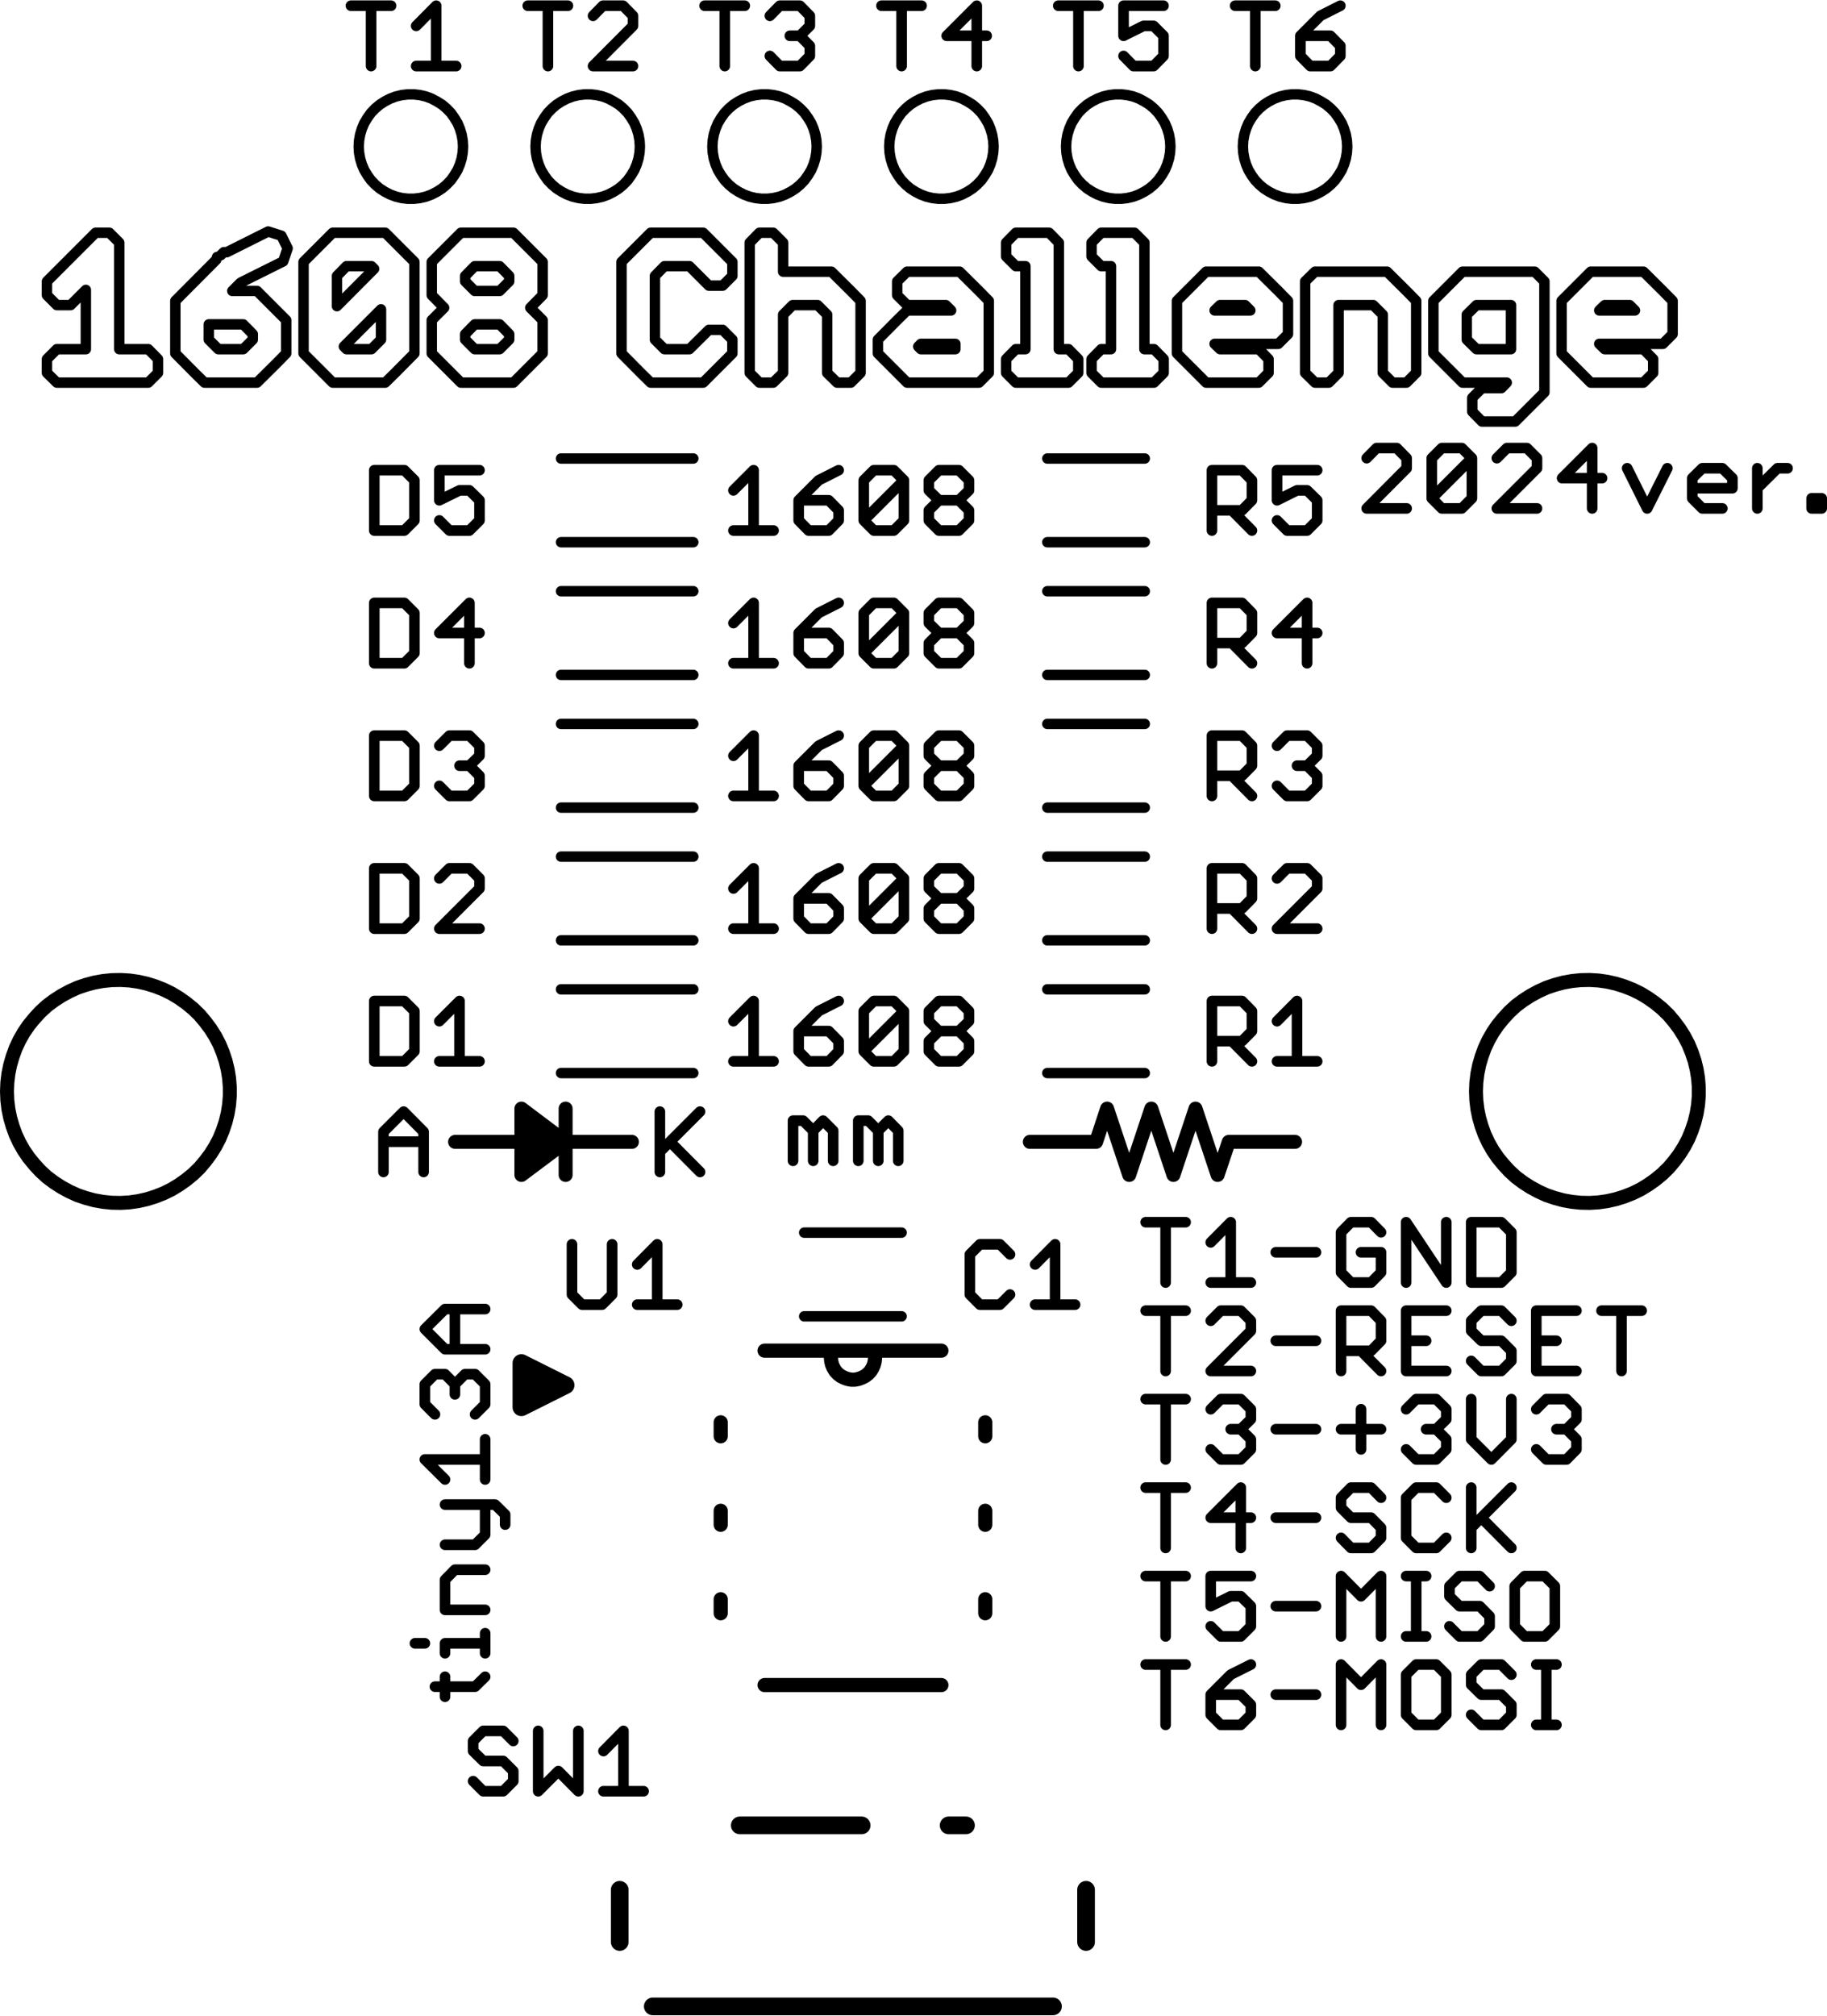 <svg version="1.1" xmlns="http://www.w3.org/2000/svg" xmlns:xlink="http://www.w3.org/1999/xlink" stroke-linecap="round" stroke-linejoin="round" stroke-width="0" fill-rule="evenodd" width="1.033in" height="1.139in" viewBox="161.55 69.1 1033.15 1138.7" id="TDh5dRercLcjdJeJP-sL"><g transform="translate(0,1276.9) scale(1,-1)" fill="currentColor" stroke="currentColor"><path d="M 456.4 544 481.4 562.7 456.4 581.5 456.4 544 M 456.4 549.8 464.1 549.8 M 456.4 557.5 474.4 557.5 M 478 565.3 456.4 565.3 M 456.4 573 467.7 573 M 457.4 580.7 456.4 580.7 M 481.4 581.5 481.4 562.7 481.4 544 M 481.4 562.7 518.9 562.7 M 481.4 562.7 418.9 562.7 M 165.5 591.2 165.7 596.2 166.3 601.2 167.3 606.1 168.7 610.9 170.4 615.6 172.5 620.1 175 624.5 177.8 628.6 181 632.5 184.4 636.2 188.1 639.6 192.1 642.6 196.3 645.3 200.7 647.7 205.3 649.8 210 651.4 214.8 652.7 219.8 653.6 224.7 654.1 229.8 654.2 234.8 653.9 239.7 653.2 244.6 652.1 249.4 650.6 254 648.8 258.5 646.6 262.8 644 266.9 641.1 270.8 637.9 274.4 634.4 277.6 630.6 280.6 626.6 283.3 622.3 285.6 617.9 287.5 613.3 289.1 608.5 290.3 603.6 291.1 598.7 291.5 593.7 291.5 588.7 291.1 583.7 290.3 578.8 289.1 573.9 287.5 569.1 285.6 564.5 283.3 560.1 280.6 555.8 277.6 551.8 274.4 548 270.8 544.5 266.9 541.3 262.8 538.4 258.5 535.8 254 533.6 249.4 531.8 244.6 530.3 239.7 529.2 234.8 528.5 229.8 528.2 224.7 528.3 219.8 528.8 214.8 529.7 210 531 205.3 532.6 200.7 534.7 196.3 537.1 192.1 539.8 188.1 542.8 184.4 546.2 181 549.9 177.8 553.8 175 557.9 172.5 562.3 170.4 566.8 168.7 571.5 167.3 576.3 166.3 581.2 165.7 586.2 165.5 591.2 M 743.9 562.7 781.4 562.7 787.6 581.5 800.1 544 812.6 581.5 825.1 544 837.6 581.5 850.1 544 856.4 562.7 893.9 562.7 M 996.2 591.2 996.4 596.2 997 601.2 998 606.1 999.4 610.9 1001.1 615.6 1003.2 620.1 1005.7 624.5 1008.5 628.6 1011.7 632.5 1015.1 636.2 1018.8 639.6 1022.8 642.6 1027 645.3 1031.4 647.7 1036 649.8 1040.7 651.4 1045.5 652.7 1050.5 653.6 1055.4 654.1 1060.5 654.2 1065.5 653.9 1070.4 653.2 1075.3 652.1 1080.1 650.6 1084.7 648.8 1089.2 646.6 1093.5 644 1097.6 641.1 1101.5 637.9 1105.1 634.4 1108.3 630.6 1111.3 626.6 1114 622.3 1116.3 617.9 1118.2 613.3 1119.8 608.5 1121 603.6 1121.8 598.7 1122.2 593.7 1122.2 588.7 1121.8 583.7 1121 578.8 1119.8 573.9 1118.2 569.1 1116.3 564.5 1114 560.1 1111.3 555.8 1108.3 551.8 1105.1 548 1101.5 544.5 1097.6 541.3 1093.5 538.4 1089.2 535.8 1084.7 533.6 1080.1 531.8 1075.3 530.3 1070.4 529.2 1065.5 528.5 1060.5 528.2 1055.4 528.3 1050.5 528.8 1045.5 529.7 1040.7 531 1036 532.6 1031.4 534.7 1027 537.1 1022.8 539.8 1018.8 542.8 1015.1 546.2 1011.7 549.9 1008.5 553.8 1005.7 557.9 1003.2 562.3 1001.1 566.8 999.4 571.5 998 576.3 997 581.2 996.4 586.2 996.2 591.2" fill="none" stroke-width="7.9"/><path d="M 401.8 279.3 396.2 279.3 M 413.2 279.3 435.9 279.3 M 435.9 273.7 435.9 285 M 435.9 298.2 413.2 298.2 413.2 315.2 418.8 320.9 435.9 320.9 M 430.2 335 413.2 335 M 430.2 335 435.9 340.7 435.9 357.7 M 441.5 357.7 413.2 357.7 M 413.2 371.9 401.8 383.2 435.9 383.2 M 435.9 371.9 435.9 394.6 M 430.2 408.7 435.9 414.4 435.9 425.7 430.2 431.4 424.5 431.4 418.8 425.7 418.8 420 M 418.8 425.7 413.2 431.4 407.5 431.4 401.8 425.7 401.8 414.4 407.5 408.7 M 413.2 445.5 401.8 456.9 413.2 468.2 435.9 468.2 M 418.8 468.2 418.8 445.5 M 413.2 445.5 435.9 445.5 M 485 476.4 490.7 470.7 502 470.7 507.7 476.4 507.7 504.8 M 521.9 493.4 533.2 504.8 533.2 470.7 M 521.9 470.7 544.5 470.7 M 485 476.4 485 504.8 M 534.7 545.7 534.7 579.8 M 540.4 562.8 557.4 545.7 M 534.7 557.1 557.4 579.8 M 576.3 608.2 599 608.2 M 587.7 608.2 587.7 642.3 576.3 630.9 M 613.2 625.3 613.2 613.9 618.8 608.2 630.2 608.2 635.8 613.9 635.8 619.6 630.2 625.3 613.2 625.3 624.5 636.6 635.8 642.3 M 650 636.6 655.7 642.3 667 642.3 672.7 636.6 650 613.9 655.7 608.2 667 608.2 672.7 613.9 672.7 636.6 M 686.8 636.6 686.8 630.9 692.5 625.3 703.8 625.3 709.5 619.6 709.5 613.9 703.8 608.2 692.5 608.2 686.8 613.9 686.8 619.6 692.5 625.3 M 703.8 625.3 709.5 630.9 709.5 636.6 703.8 642.3 692.5 642.3 686.8 636.6 M 650 636.6 650 613.9 M 652.5 574.7 658.2 569 663.9 574.7 669.5 569 669.5 552 M 658.2 552 658.2 569 M 652.5 574.7 646.9 574.7 646.9 552 M 632.7 552 632.7 569 627 574.7 621.4 569 621.4 552 M 610 552 610 574.7 615.7 574.7 621.4 569 M 710 499.1 710 476.4 715.7 470.7 727 470.7 732.7 476.4 M 746.9 470.7 769.5 470.7 M 758.2 470.7 758.2 504.8 746.9 493.4 M 732.7 499.1 727 504.8 715.7 504.8 710 499.1 M 809.4 517.3 832 517.3 M 820.7 517.3 820.7 483.2 M 820.7 467.3 820.7 433.2 M 820.7 417.3 820.7 383.2 M 820.7 367.3 820.7 333.2 M 820.7 317.3 820.7 283.2 M 820.7 267.3 820.7 233.2 M 846.2 238.9 851.9 233.2 863.2 233.2 868.9 238.9 868.9 244.6 863.2 250.3 846.2 250.3 846.2 238.9 M 846.2 250.3 857.5 261.6 868.9 267.3 M 863.2 283.2 851.9 283.2 846.2 288.9 M 846.2 300.3 857.5 305.9 863.2 305.9 868.9 300.3 868.9 288.9 863.2 283.2 M 846.2 300.3 846.2 317.3 868.9 317.3 M 863.2 333.2 863.2 367.3 846.2 350.3 868.9 350.3 M 883 350.3 905.7 350.3 M 919.9 355.9 925.5 350.3 936.9 350.3 942.5 344.6 942.5 338.9 936.9 333.2 925.5 333.2 919.9 338.9 M 919.9 355.9 919.9 361.6 925.5 367.3 936.9 367.3 942.5 361.6 M 956.7 361.6 956.7 338.9 962.4 333.2 973.7 333.2 979.4 338.9 M 993.5 333.2 993.5 367.3 M 979.4 361.6 973.7 367.3 962.4 367.3 956.7 361.6 M 962.4 383.2 956.7 388.9 M 962.4 383.2 973.7 383.2 979.4 388.9 979.4 394.6 973.7 400.3 968 400.3 M 973.7 400.3 979.4 405.9 979.4 411.6 973.7 417.3 962.4 417.3 956.7 411.6 M 942.5 400.3 919.9 400.3 M 905.7 400.3 883 400.3 M 868.9 405.9 863.2 400.3 868.9 394.6 868.9 388.9 863.2 383.2 851.9 383.2 846.2 388.9 M 857.5 400.3 863.2 400.3 M 868.9 405.9 868.9 411.6 863.2 417.3 851.9 417.3 846.2 411.6 M 832 417.3 809.4 417.3 M 846.2 433.2 868.9 455.9 868.9 461.6 863.2 467.3 851.9 467.3 846.2 461.6 M 832 467.3 809.4 467.3 M 846.2 483.2 868.9 483.2 M 857.5 483.2 857.5 517.3 846.2 505.9 M 883 500.3 905.7 500.3 M 919.9 511.6 919.9 488.9 925.5 483.2 936.9 483.2 942.5 488.9 942.5 500.3 931.2 500.3 M 942.5 511.6 936.9 517.3 925.5 517.3 919.9 511.6 M 956.7 517.3 956.7 483.2 M 956.7 467.3 956.7 433.2 979.4 433.2 M 993.5 438.9 999.2 433.2 1010.5 433.2 1016.2 438.9 1016.2 444.6 1010.5 450.3 999.2 450.3 993.5 455.9 993.5 461.6 999.2 467.3 1010.5 467.3 1016.2 461.6 M 1030.3 467.3 1030.3 433.2 1053 433.2 M 1047.4 417.3 1036 417.3 1030.3 411.6 M 1041.7 400.3 1047.4 400.3 1053 394.6 1053 388.9 1047.4 383.2 1036 383.2 1030.3 388.9 M 1047.4 400.3 1053 405.9 1053 411.6 1047.4 417.3 M 1041.7 450.3 1030.3 450.3 M 1030.3 467.3 1053 467.3 M 1067.2 467.3 1089.9 467.3 M 1078.5 467.3 1078.5 433.2 M 1016.2 417.3 1016.2 394.6 1004.9 383.2 993.5 394.6 993.5 417.3 M 968 450.3 956.7 450.3 M 942.5 450.3 942.5 461.6 936.9 467.3 919.9 467.3 919.9 433.2 M 919.9 444.6 936.9 444.6 942.5 450.3 M 931.2 444.6 942.5 433.2 M 931.2 411.6 931.2 388.9 M 905.7 450.3 883 450.3 M 868.9 433.2 846.2 433.2 M 832 367.3 809.4 367.3 M 809.4 317.3 832 317.3 M 832 267.3 809.4 267.3 M 883 250.3 905.7 250.3 M 919.9 267.3 919.9 233.2 M 931.2 255.9 942.5 267.3 942.5 233.2 M 956.7 238.9 962.4 233.2 973.7 233.2 979.4 238.9 979.4 261.6 973.7 267.3 962.4 267.3 956.7 261.6 956.7 238.9 M 931.2 255.9 919.9 267.3 M 919.9 283.2 919.9 317.3 931.2 305.9 942.5 317.3 942.5 283.2 M 956.7 283.2 968 283.2 M 962.4 283.2 962.4 317.3 M 968 317.3 956.7 317.3 M 981.2 311.6 981.2 305.9 986.9 300.3 998.3 300.3 1003.9 294.6 1003.9 288.9 998.3 283.2 986.9 283.2 981.2 288.9 M 981.2 311.6 986.9 317.3 998.3 317.3 1003.9 311.6 M 1016.2 333.2 999.2 350.3 M 993.5 344.6 1016.2 367.3 M 1023.7 317.3 1018.1 311.6 1018.1 288.9 1023.7 283.2 1035.1 283.2 1040.8 288.9 1040.8 311.6 1035.1 317.3 1023.7 317.3 M 1030.3 267.3 1041.7 267.3 M 1036 267.3 1036 233.2 M 1030.3 233.2 1041.7 233.2 M 1016.2 238.9 1010.5 233.2 999.2 233.2 993.5 238.9 M 999.2 250.3 1010.5 250.3 1016.2 244.6 1016.2 238.9 M 999.2 250.3 993.5 255.9 993.5 261.6 999.2 267.3 1010.5 267.3 1016.2 261.6 M 905.7 300.3 883 300.3 M 956.7 467.3 979.4 467.3 M 979.4 483.2 979.4 517.3 M 993.5 517.3 1010.5 517.3 1016.2 511.6 1016.2 488.9 1010.5 483.2 993.5 483.2 993.5 517.3 M 956.7 517.3 979.4 483.2 M 906.4 608.2 883.7 608.2 M 895 608.2 895 642.3 883.7 630.9 M 869.5 625.3 863.9 619.6 846.9 619.6 M 858.2 619.6 869.5 608.2 M 869.5 625.3 869.5 636.6 863.9 642.3 846.9 642.3 846.9 608.2 M 846.9 683.2 846.9 717.3 863.9 717.3 869.5 711.6 869.5 700.3 863.9 694.6 846.9 694.6 M 858.2 694.6 869.5 683.2 M 883.7 683.2 906.4 705.9 906.4 711.6 900.7 717.3 889.4 717.3 883.7 711.6 M 883.7 683.2 906.4 683.2 M 900.7 758.2 889.4 758.2 883.7 763.9 M 869.5 758.2 858.2 769.6 M 863.9 769.6 846.9 769.6 M 846.9 758.2 846.9 792.3 863.9 792.3 869.5 786.6 869.5 775.3 863.9 769.6 M 883.7 786.6 889.4 792.3 900.7 792.3 906.4 786.6 906.4 780.9 900.7 775.3 906.4 769.6 906.4 763.9 900.7 758.2 M 900.7 775.3 895 775.3 M 900.7 833.2 900.7 867.3 883.7 850.3 906.4 850.3 M 869.5 850.3 863.9 844.6 846.9 844.6 M 858.2 844.6 869.5 833.2 M 869.5 850.3 869.5 861.6 863.9 867.3 846.9 867.3 846.9 833.2 M 846.9 908.2 846.9 942.3 863.9 942.3 869.5 936.6 869.5 925.3 863.9 919.6 846.9 919.6 M 858.2 919.6 869.5 908.2 M 883.7 913.9 889.4 908.2 900.7 908.2 906.4 913.9 906.4 925.3 900.7 930.9 895 930.9 883.7 925.3 883.7 942.3 906.4 942.3 M 934.4 949.1 940 954.8 951.4 954.8 957 949.1 957 943.4 934.4 920.7 957 920.7 M 971.2 926.4 993.9 949.1 993.9 926.4 988.2 920.7 976.9 920.7 971.2 926.4 971.2 949.1 976.9 954.8 988.2 954.8 993.9 949.1 M 1008 949.1 1013.7 954.8 1025 954.8 1030.7 949.1 1030.7 943.4 1008 920.7 1030.7 920.7 M 1044.9 937.8 1067.5 937.8 M 1061.9 954.8 1061.9 920.7 M 1044.9 937.8 1061.9 954.8 M 1081.7 943.4 1093 920.7 1104.4 943.4 M 1118.5 937.8 1118.5 926.4 1124.2 920.7 1135.5 920.7 M 1141.2 932.1 1118.5 932.1 M 1118.5 937.8 1124.2 943.4 1135.5 943.4 1141.2 937.8 1141.2 932.1 M 1155.3 932.1 1166.7 943.4 1172.4 943.4 M 1186 926.4 1191.7 926.4 1191.7 920.7 1186 920.7 1186 926.4 M 1155.3 920.7 1155.3 943.4 M 919.5 1176.4 919.5 1182.1 913.9 1187.8 896.9 1187.8 896.9 1176.4 902.5 1170.7 913.9 1170.7 919.5 1176.4 M 908.2 1199.1 896.9 1187.8 M 908.2 1199.1 919.5 1204.8 M 882.7 1204.8 860 1204.8 M 871.4 1204.8 871.4 1170.7 M 819.5 1176.4 813.9 1170.7 802.5 1170.7 796.9 1176.4 M 796.9 1187.8 808.2 1193.4 813.9 1193.4 819.5 1187.8 819.5 1176.4 M 796.9 1187.8 796.9 1204.8 819.5 1204.8 M 782.7 1204.8 760 1204.8 M 771.4 1204.8 771.4 1170.7 M 719.5 1187.8 696.9 1187.8 713.9 1204.8 713.9 1170.7 M 671.4 1170.7 671.4 1204.8 M 682.7 1204.8 660 1204.8 M 619.5 1199.1 619.5 1193.4 613.9 1187.8 619.5 1182.1 619.5 1176.4 613.9 1170.7 602.5 1170.7 596.9 1176.4 M 608.2 1187.8 613.9 1187.8 M 619.5 1199.1 613.9 1204.8 602.5 1204.8 596.9 1199.1 M 582.7 1204.8 560 1204.8 M 571.4 1204.8 571.4 1170.7 M 519.5 1170.7 496.9 1170.7 519.5 1193.4 519.5 1199.1 513.9 1204.8 502.5 1204.8 496.9 1199.1 M 482.7 1204.8 460 1204.8 M 471.4 1204.8 471.4 1170.7 M 419.5 1170.7 396.9 1170.7 M 408.2 1170.7 408.2 1204.8 396.9 1193.4 M 382.7 1204.8 360 1204.8 M 371.4 1204.8 371.4 1170.7 M 373.2 942.3 390.2 942.3 395.9 936.6 395.9 913.9 390.2 908.2 373.2 908.2 373.2 942.3 M 410 942.3 410 925.3 421.4 930.9 427 930.9 432.7 925.3 432.7 913.9 427 908.2 415.7 908.2 410 913.9 M 410 942.3 432.7 942.3 M 427 867.3 410 850.3 432.7 850.3 M 427 867.3 427 833.2 M 395.9 838.9 395.9 861.6 390.2 867.3 373.2 867.3 373.2 833.2 390.2 833.2 395.9 838.9 M 390.2 792.3 373.2 792.3 373.2 758.2 390.2 758.2 395.9 763.9 395.9 786.6 390.2 792.3 M 410 786.6 415.7 792.3 427 792.3 432.7 786.6 432.7 780.9 427 775.3 432.7 769.6 432.7 763.9 427 758.2 415.7 758.2 410 763.9 M 421.4 775.3 427 775.3 M 427 717.3 415.7 717.3 410 711.6 M 395.9 711.6 395.9 688.9 390.2 683.2 373.2 683.2 373.2 717.3 390.2 717.3 395.9 711.6 M 410 683.2 432.7 705.9 432.7 711.6 427 717.3 M 432.7 683.2 410 683.2 M 421.4 642.3 421.4 608.2 M 432.7 608.2 410 608.2 M 395.9 613.9 395.9 636.6 390.2 642.3 373.2 642.3 373.2 608.2 390.2 608.2 395.9 613.9 M 410 630.9 421.4 642.3 M 389.8 579.8 401.1 568.4 401.1 545.7 M 401.1 562.8 378.4 562.8 M 378.4 568.4 389.8 579.8 M 378.4 568.4 378.4 545.7 M 441.5 357.7 447.2 352.1 447.2 346.4 M 413.2 279.3 413.2 273.7 M 413.2 260.4 413.2 249.1 M 407.5 254.8 430.2 254.8 435.9 260.4 M 434.8 229.8 429.1 224.1 429.1 218.4 434.8 212.8 446.1 212.8 451.8 207.1 451.8 201.4 446.1 195.7 434.8 195.7 429.1 201.4 M 434.8 229.8 446.1 229.8 451.8 224.1 M 465.9 229.8 465.9 195.7 477.3 207.1 488.6 195.7 488.6 229.8 M 502.8 218.4 514.1 229.8 514.1 195.7 M 502.8 195.7 525.5 195.7 M 576.3 683.2 599 683.2 M 587.7 683.2 587.7 717.3 576.3 705.9 M 613.2 700.3 613.2 688.9 618.8 683.2 630.2 683.2 635.8 688.9 635.8 694.6 630.2 700.3 613.2 700.3 624.5 711.6 635.8 717.3 M 650 711.6 655.7 717.3 667 717.3 672.7 711.6 650 688.9 655.7 683.2 667 683.2 672.7 688.9 672.7 711.6 M 686.8 711.6 692.5 717.3 703.8 717.3 709.5 711.6 709.5 705.9 703.8 700.3 692.5 700.3 686.8 705.9 686.8 711.6 M 692.5 700.3 686.8 694.6 686.8 688.9 692.5 683.2 703.8 683.2 709.5 688.9 709.5 694.6 703.8 700.3 M 650 688.9 650 711.6 M 655.7 758.2 650 763.9 672.7 786.6 672.7 763.9 667 758.2 655.7 758.2 M 650 763.9 650 786.6 655.7 792.3 667 792.3 672.7 786.6 M 686.8 786.6 692.5 792.3 703.8 792.3 709.5 786.6 709.5 780.9 703.8 775.3 692.5 775.3 686.8 780.9 686.8 786.6 M 692.5 775.3 686.8 769.6 686.8 763.9 692.5 758.2 703.8 758.2 709.5 763.9 709.5 769.6 703.8 775.3 M 703.8 833.2 692.5 833.2 686.8 838.9 686.8 844.6 692.5 850.3 703.8 850.3 709.5 844.6 709.5 838.9 703.8 833.2 M 703.8 850.3 709.5 855.9 709.5 861.6 703.8 867.3 692.5 867.3 686.8 861.6 686.8 855.9 692.5 850.3 M 672.7 861.6 672.7 838.9 667 833.2 655.7 833.2 650 838.9 672.7 861.6 667 867.3 655.7 867.3 650 861.6 650 838.9 M 635.8 838.9 635.8 844.6 630.2 850.3 613.2 850.3 613.2 838.9 618.8 833.2 630.2 833.2 635.8 838.9 M 624.5 861.6 613.2 850.3 M 624.5 861.6 635.8 867.3 M 630.2 908.2 635.8 913.9 635.8 919.6 630.2 925.3 613.2 925.3 613.2 913.9 618.8 908.2 630.2 908.2 M 613.2 925.3 624.5 936.6 635.8 942.3 M 650 936.6 655.7 942.3 667 942.3 672.7 936.6 650 913.9 655.7 908.2 667 908.2 672.7 913.9 672.7 936.6 M 686.8 936.6 686.8 930.9 692.5 925.3 703.8 925.3 709.5 919.6 709.5 913.9 703.8 908.2 692.5 908.2 686.8 913.9 686.8 919.6 692.5 925.3 M 703.8 925.3 709.5 930.9 709.5 936.6 703.8 942.3 692.5 942.3 686.8 936.6 M 650 936.6 650 913.9 M 599 908.2 576.3 908.2 M 587.7 908.2 587.7 942.3 576.3 930.9 M 587.7 867.3 587.7 833.2 M 599 833.2 576.3 833.2 M 576.3 855.9 587.7 867.3 M 587.7 792.3 587.7 758.2 M 599 758.2 576.3 758.2 M 576.3 780.9 587.7 792.3 M 613.2 775.3 630.2 775.3 635.8 769.6 635.8 763.9 630.2 758.2 618.8 758.2 613.2 763.9 613.2 775.3 624.5 786.6 635.8 792.3" fill="none" stroke-width="6"/><path d="M 553.6 798.9 478.8 798.9 M 478.8 826.6 553.6 826.6 M 553.6 873.9 478.8 873.9 M 478.8 901.6 553.6 901.6 M 553.6 948.9 478.8 948.9 M 451.9 991.8 468.4 1008.3 468.4 1027.1 461.4 1034.1 468.4 1041.2 468.4 1060 451.9 1076.5 422.2 1076.5 405.7 1060 405.7 1041.2 412.7 1034.1 405.7 1027.1 405.7 1008.3 422.2 991.8 451.9 991.8 M 444.1 1010.7 430 1010.7 424.6 1016.1 424.6 1019.2 430 1024.7 444.1 1024.7 449.5 1019.2 449.5 1016.1 444.1 1010.7 M 444.1 1043.6 430 1043.6 424.6 1049 424.6 1052.1 430 1057.6 444.1 1057.6 449.5 1052.1 449.5 1049 444.1 1043.6 M 395.9 1060 395.9 1008.3 385 997.3 379.4 991.8 349.7 991.8 333.2 1008.3 333.2 1060 349.7 1076.5 379.4 1076.5 395.3 1060.6 395.9 1060 M 373.1 1056.1 352.1 1035 352.1 1052.1 357.5 1057.6 371.6 1057.6 373.1 1056.1 M 377 1033.2 377 1016.1 371.6 1010.7 357.5 1010.7 356 1012.2 377 1033.2 M 323.4 1027.1 323.4 1008.3 317.9 1002.7 306.9 991.8 277.2 991.8 271.6 997.3 260.7 1008.3 260.7 1038 283.8 1061.2 284.3 1062.8 M 286.4 1063.8 288.1 1065.5 289.8 1065.5 313.2 1077.2 320.7 1074.8 324.2 1067.7 321.7 1060.3 297.6 1048.3 292.9 1043.6 306.9 1043.6 312.5 1038 323.4 1027.1 M 304.5 1019.2 299.1 1024.7 279.6 1024.7 279.6 1016.1 285 1010.7 299.1 1010.7 304.5 1016.1 304.5 1019.2 M 250.9 1005.1 245.4 1010.7 229 1010.7 229 1070.9 223.5 1076.4 223.4 1076.5 215.6 1076.5 188.1 1049 188.1 1041.2 193.7 1035.6 201.5 1035.6 210.1 1044.2 210.1 1010.7 193.7 1010.7 188.1 1005.1 188.1 997.3 193.7 991.8 245.4 991.8 250.9 997.3 250.9 1005.1 M 364.4 1125.2 364.6 1128.6 365.2 1132 366.2 1135.3 367.5 1138.4 369.3 1141.4 371.3 1144.2 373.7 1146.7 376.3 1148.9 379.1 1150.7 382.2 1152.3 385.4 1153.5 388.8 1154.3 392.2 1154.7 395.6 1154.7 399 1154.3 402.4 1153.5 405.6 1152.3 408.6 1150.7 411.5 1148.9 414.1 1146.7 416.5 1144.2 418.5 1141.4 420.3 1138.4 421.6 1135.3 422.6 1132 423.2 1128.6 423.4 1125.2 423.2 1121.8 422.6 1118.4 421.6 1115.1 420.3 1112 418.5 1109 416.5 1106.2 414.1 1103.7 411.5 1101.5 408.7 1099.7 405.6 1098.1 402.4 1096.9 399 1096.1 395.6 1095.7 392.2 1095.7 388.8 1096.1 385.4 1096.9 382.2 1098.1 379.1 1099.7 376.3 1101.5 373.7 1103.7 371.3 1106.2 369.3 1109 367.5 1112 366.2 1115.1 365.2 1118.4 364.6 1121.8 364.4 1125.2 M 464.4 1125.2 464.6 1128.6 465.2 1132 466.2 1135.3 467.5 1138.4 469.3 1141.4 471.3 1144.2 473.7 1146.7 476.3 1148.9 479.1 1150.7 482.2 1152.3 485.4 1153.5 488.8 1154.3 492.2 1154.7 495.6 1154.7 499 1154.3 502.4 1153.5 505.6 1152.3 508.6 1150.7 511.5 1148.9 514.1 1146.7 516.5 1144.2 518.5 1141.4 520.3 1138.4 521.6 1135.3 522.6 1132 523.2 1128.6 523.4 1125.2 523.2 1121.8 522.6 1118.4 521.6 1115.1 520.3 1112 518.5 1109 516.5 1106.2 514.1 1103.7 511.5 1101.5 508.7 1099.7 505.6 1098.1 502.4 1096.9 499 1096.1 495.6 1095.7 492.2 1095.7 488.8 1096.1 485.4 1096.9 482.2 1098.1 479.1 1099.7 476.3 1101.5 473.7 1103.7 471.3 1106.2 469.3 1109 467.5 1112 466.2 1115.1 465.2 1118.4 464.6 1121.8 464.4 1125.2 M 529.5 1076.5 513.1 1060.1 513 1060 513 1008.3 523.9 997.3 529.5 991.8 559.2 991.8 575.7 1008.3 575.7 1016.1 570.2 1021.6 562.4 1021.6 551.4 1010.7 537.3 1010.7 531.9 1016.1 531.9 1052.1 537.3 1057.6 551.4 1057.6 562.4 1046.6 570.2 1046.6 575.7 1052.1 575.7 1060 559.2 1076.5 529.5 1076.5 M 585.5 1070.9 585.5 997.3 591 991.8 598.8 991.8 604.4 997.3 604.4 1030.2 609.8 1035.6 623.9 1035.6 629.3 1030.2 629.3 997.3 634.9 991.8 642.7 991.8 648.2 997.3 648.2 1038 642.7 1043.6 631.7 1054.5 604.4 1054.5 604.4 1070.9 598.8 1076.5 591 1076.5 585.5 1070.9 M 564.4 1125.2 564.6 1128.6 565.2 1132 566.2 1135.3 567.5 1138.4 569.3 1141.4 571.3 1144.2 573.7 1146.7 576.3 1148.9 579.1 1150.7 582.2 1152.3 585.4 1153.5 588.8 1154.3 592.2 1154.7 595.6 1154.7 599 1154.3 602.4 1153.5 605.6 1152.3 608.6 1150.7 611.5 1148.9 614.1 1146.7 616.5 1144.2 618.5 1141.4 620.3 1138.4 621.6 1135.3 622.6 1132 623.2 1128.6 623.4 1125.2 623.2 1121.8 622.6 1118.4 621.6 1115.1 620.3 1112 618.5 1109 616.5 1106.2 614.1 1103.7 611.5 1101.5 608.7 1099.7 605.6 1098.1 602.4 1096.9 599 1096.1 595.6 1095.7 592.2 1095.7 588.8 1096.1 585.4 1096.9 582.2 1098.1 579.1 1099.7 576.3 1101.5 573.7 1103.7 571.3 1106.2 569.3 1109 567.5 1112 566.2 1115.1 565.2 1118.4 564.6 1121.8 564.4 1125.2 M 668.9 1049 668.9 1041.2 674.5 1035.6 696.4 1035.6 699.4 1032.6 674.5 1032.6 668.9 1027.1 658 1016.1 658 1008.3 674.5 991.8 715.2 991.8 720.7 997.3 720.7 1038 715.2 1043.6 704.2 1054.5 674.5 1054.5 668.9 1049 M 682.3 1013.7 701.8 1013.7 701.8 1010.7 682.3 1010.7 680.8 1012.2 682.3 1013.7 M 730.5 1005.1 730.5 997.3 736 991.8 765.8 991.8 771.3 997.3 771.3 1005.1 765.8 1010.7 760.3 1010.7 760.3 1070.9 754.8 1076.5 736 1076.5 730.5 1070.9 730.5 1063.1 736 1057.6 741.4 1057.6 741.4 1010.7 736 1010.7 730.5 1005.1 M 778.8 1005.1 778.8 997.3 784.3 991.8 814.1 991.8 819.6 997.3 819.6 1005.1 814.1 1010.7 808.7 1010.7 808.7 1070.9 803.1 1076.5 784.3 1076.5 778.8 1070.9 778.8 1063.1 784.3 1057.6 789.8 1057.6 789.8 1010.7 784.3 1010.7 778.8 1005.1 M 827.1 1008.3 843.6 991.8 873.4 991.8 878.9 997.3 878.9 1005.1 873.4 1010.7 851.5 1010.7 848.4 1013.7 884.4 1013.7 889.9 1019.2 889.9 1038 884.4 1043.6 873.4 1054.5 843.6 1054.5 838.1 1049 827.1 1038 827.1 1008.3 M 848.4 1032.6 851.5 1035.6 865.6 1035.6 868.6 1032.6 848.4 1032.6 M 899.6 1049 899.6 997.3 905.2 991.8 913 991.8 918.5 997.3 918.5 1035.6 938.1 1035.6 943.5 1030.2 943.5 997.3 949 991.8 956.9 991.8 962.4 997.3 962.4 1038 956.9 1043.6 945.9 1054.5 905.2 1054.5 899.6 1049 M 864.4 1125.2 864.6 1128.6 865.2 1132 866.2 1135.3 867.5 1138.4 869.3 1141.4 871.3 1144.2 873.7 1146.7 876.3 1148.9 879.1 1150.7 882.2 1152.3 885.4 1153.5 888.8 1154.3 892.2 1154.7 895.6 1154.7 899 1154.3 902.4 1153.5 905.6 1152.3 908.6 1150.7 911.5 1148.9 914.1 1146.7 916.5 1144.2 918.5 1141.4 920.3 1138.4 921.6 1135.3 922.6 1132 923.2 1128.6 923.4 1125.2 923.2 1121.8 922.6 1118.4 921.6 1115.1 920.3 1112 918.5 1109 916.5 1106.2 914.1 1103.7 911.5 1101.5 908.7 1099.7 905.6 1098.1 902.4 1096.9 899 1096.1 895.6 1095.7 892.2 1095.7 888.8 1096.1 885.4 1096.9 882.2 1098.1 879.1 1099.7 876.3 1101.5 873.7 1103.7 871.3 1106.2 869.3 1109 867.5 1112 866.2 1115.1 865.2 1118.4 864.6 1121.8 864.4 1125.2 M 764.4 1125.2 764.6 1128.6 765.2 1132 766.2 1135.3 767.5 1138.4 769.3 1141.4 771.3 1144.2 773.7 1146.7 776.3 1148.9 779.1 1150.7 782.2 1152.3 785.4 1153.5 788.8 1154.3 792.2 1154.7 795.6 1154.7 799 1154.3 802.4 1153.5 805.6 1152.3 808.6 1150.7 811.5 1148.9 814.1 1146.7 816.5 1144.2 818.5 1141.4 820.3 1138.4 821.6 1135.3 822.6 1132 823.2 1128.6 823.4 1125.2 823.2 1121.8 822.6 1118.4 821.6 1115.1 820.3 1112 818.5 1109 816.5 1106.2 814.1 1103.7 811.5 1101.5 808.7 1099.7 805.6 1098.1 802.4 1096.9 799 1096.1 795.6 1095.7 792.2 1095.7 788.8 1096.1 785.4 1096.9 782.2 1098.1 779.1 1099.7 776.3 1101.5 773.7 1103.7 771.3 1106.2 769.3 1109 767.5 1112 766.2 1115.1 765.2 1118.4 764.6 1121.8 764.4 1125.2 M 664.4 1125.2 664.6 1128.6 665.2 1132 666.2 1135.3 667.5 1138.4 669.3 1141.4 671.3 1144.2 673.7 1146.7 676.3 1148.9 679.1 1150.7 682.2 1152.3 685.4 1153.5 688.8 1154.3 692.2 1154.7 695.6 1154.7 699 1154.3 702.4 1153.5 705.6 1152.3 708.6 1150.7 711.5 1148.9 714.1 1146.7 716.5 1144.2 718.5 1141.4 720.3 1138.4 721.6 1135.3 722.6 1132 723.2 1128.6 723.4 1125.2 723.2 1121.8 722.6 1118.4 721.6 1115.1 720.3 1112 718.5 1109 716.5 1106.2 714.1 1103.7 711.5 1101.5 708.7 1099.7 705.6 1098.1 702.4 1096.9 699 1096.1 695.6 1095.7 692.2 1095.7 688.8 1096.1 685.4 1096.9 682.2 1098.1 679.1 1099.7 676.3 1101.5 673.7 1103.7 671.3 1106.2 669.3 1109 667.5 1112 666.2 1115.1 665.2 1118.4 664.6 1121.8 664.4 1125.2 M 753.8 948.9 808.9 948.9 M 808.9 901.6 753.8 901.6 M 753.8 873.9 808.9 873.9 M 808.9 826.6 753.8 826.6 M 753.8 798.9 808.9 798.9 M 808.9 751.6 753.8 751.6 M 753.8 723.9 808.9 723.9 M 808.9 676.6 753.8 676.6 M 753.8 648.9 808.9 648.9 M 808.9 601.6 753.8 601.6 M 671.4 511.4 616.3 511.4 M 616.3 464.1 671.4 464.1 M 553.6 601.6 478.8 601.6 M 478.8 648.9 553.6 648.9 M 553.6 676.6 478.8 676.6 M 478.8 723.9 553.6 723.9 M 553.6 751.6 478.8 751.6 M 972.1 1008.3 983.1 997.3 988.6 991.8 1013.6 991.8 1010.6 988.7 999.6 988.7 994.1 983.2 994.1 975.4 999.6 969.8 1018.4 969.8 1029.4 980.8 1034.9 986.3 1034.9 1049 1029.4 1054.5 988.6 1054.5 977.7 1043.6 972.1 1038 972.1 1008.3 M 991 1016.1 996.5 1010.7 1016 1010.7 1016 1035.6 996.5 1035.6 991 1030.2 991 1016.1 M 1044.6 1008.3 1050.2 1002.7 1061.1 991.8 1090.9 991.8 1096.4 997.3 1096.4 1005.1 1090.9 1010.7 1069 1010.7 1065.9 1013.7 1101.9 1013.7 1107.4 1019.2 1107.4 1038 1101.9 1043.6 1090.9 1054.5 1061.1 1054.5 1044.6 1038 1044.6 1008.3 M 1065.9 1032.6 1069 1035.6 1083.1 1035.6 1086.1 1032.6 1065.9 1032.6" fill="none" stroke-width="5.9"/><path d="M 464.8 433.5 456.4 433.5 M 456.4 437.7 481.4 425.2 456.4 412.7 456.4 437.7 M 456.4 423.7 478.3 423.7 M 458.6 413.8 456.4 413.8 M 579.9 176.4 648.8 176.4 M 698 176.4 707.8 176.4 M 775.7 140 775.7 110.5 M 757 74.1 702.9 74.1 647.8 74.1 530.7 74.1 M 512 110.5 512 140" fill="none" stroke-width="10"/><path d="M 593.9 255.7 693.9 255.7 M 718.7 296.3 718.7 304.2 M 718.7 346.3 718.7 354.2 M 718.7 396.3 718.7 404.2 M 693.9 444.7 656.4 444.7 631.4 444.7 631.4 440.8 M 631.4 444.7 593.9 444.7 M 569.1 404.2 569.1 396.3 M 569.1 354.2 569.1 346.3 M 569.1 304.2 569.1 296.3 M 631.4 440.8 631.6 438.7 632.1 436.7 632.9 434.9 634 433.1 635.4 431.6 637.1 430.3 638.9 429.4 640.8 428.7 642.9 428.3 644.9 428.3 647 428.7 648.9 429.4 650.7 430.3 652.4 431.6 653.8 433.1 654.9 434.9 655.7 436.7 656.2 438.7 656.4 440.8 656.4 444.7" fill="none" stroke-width="8"/></g></svg>